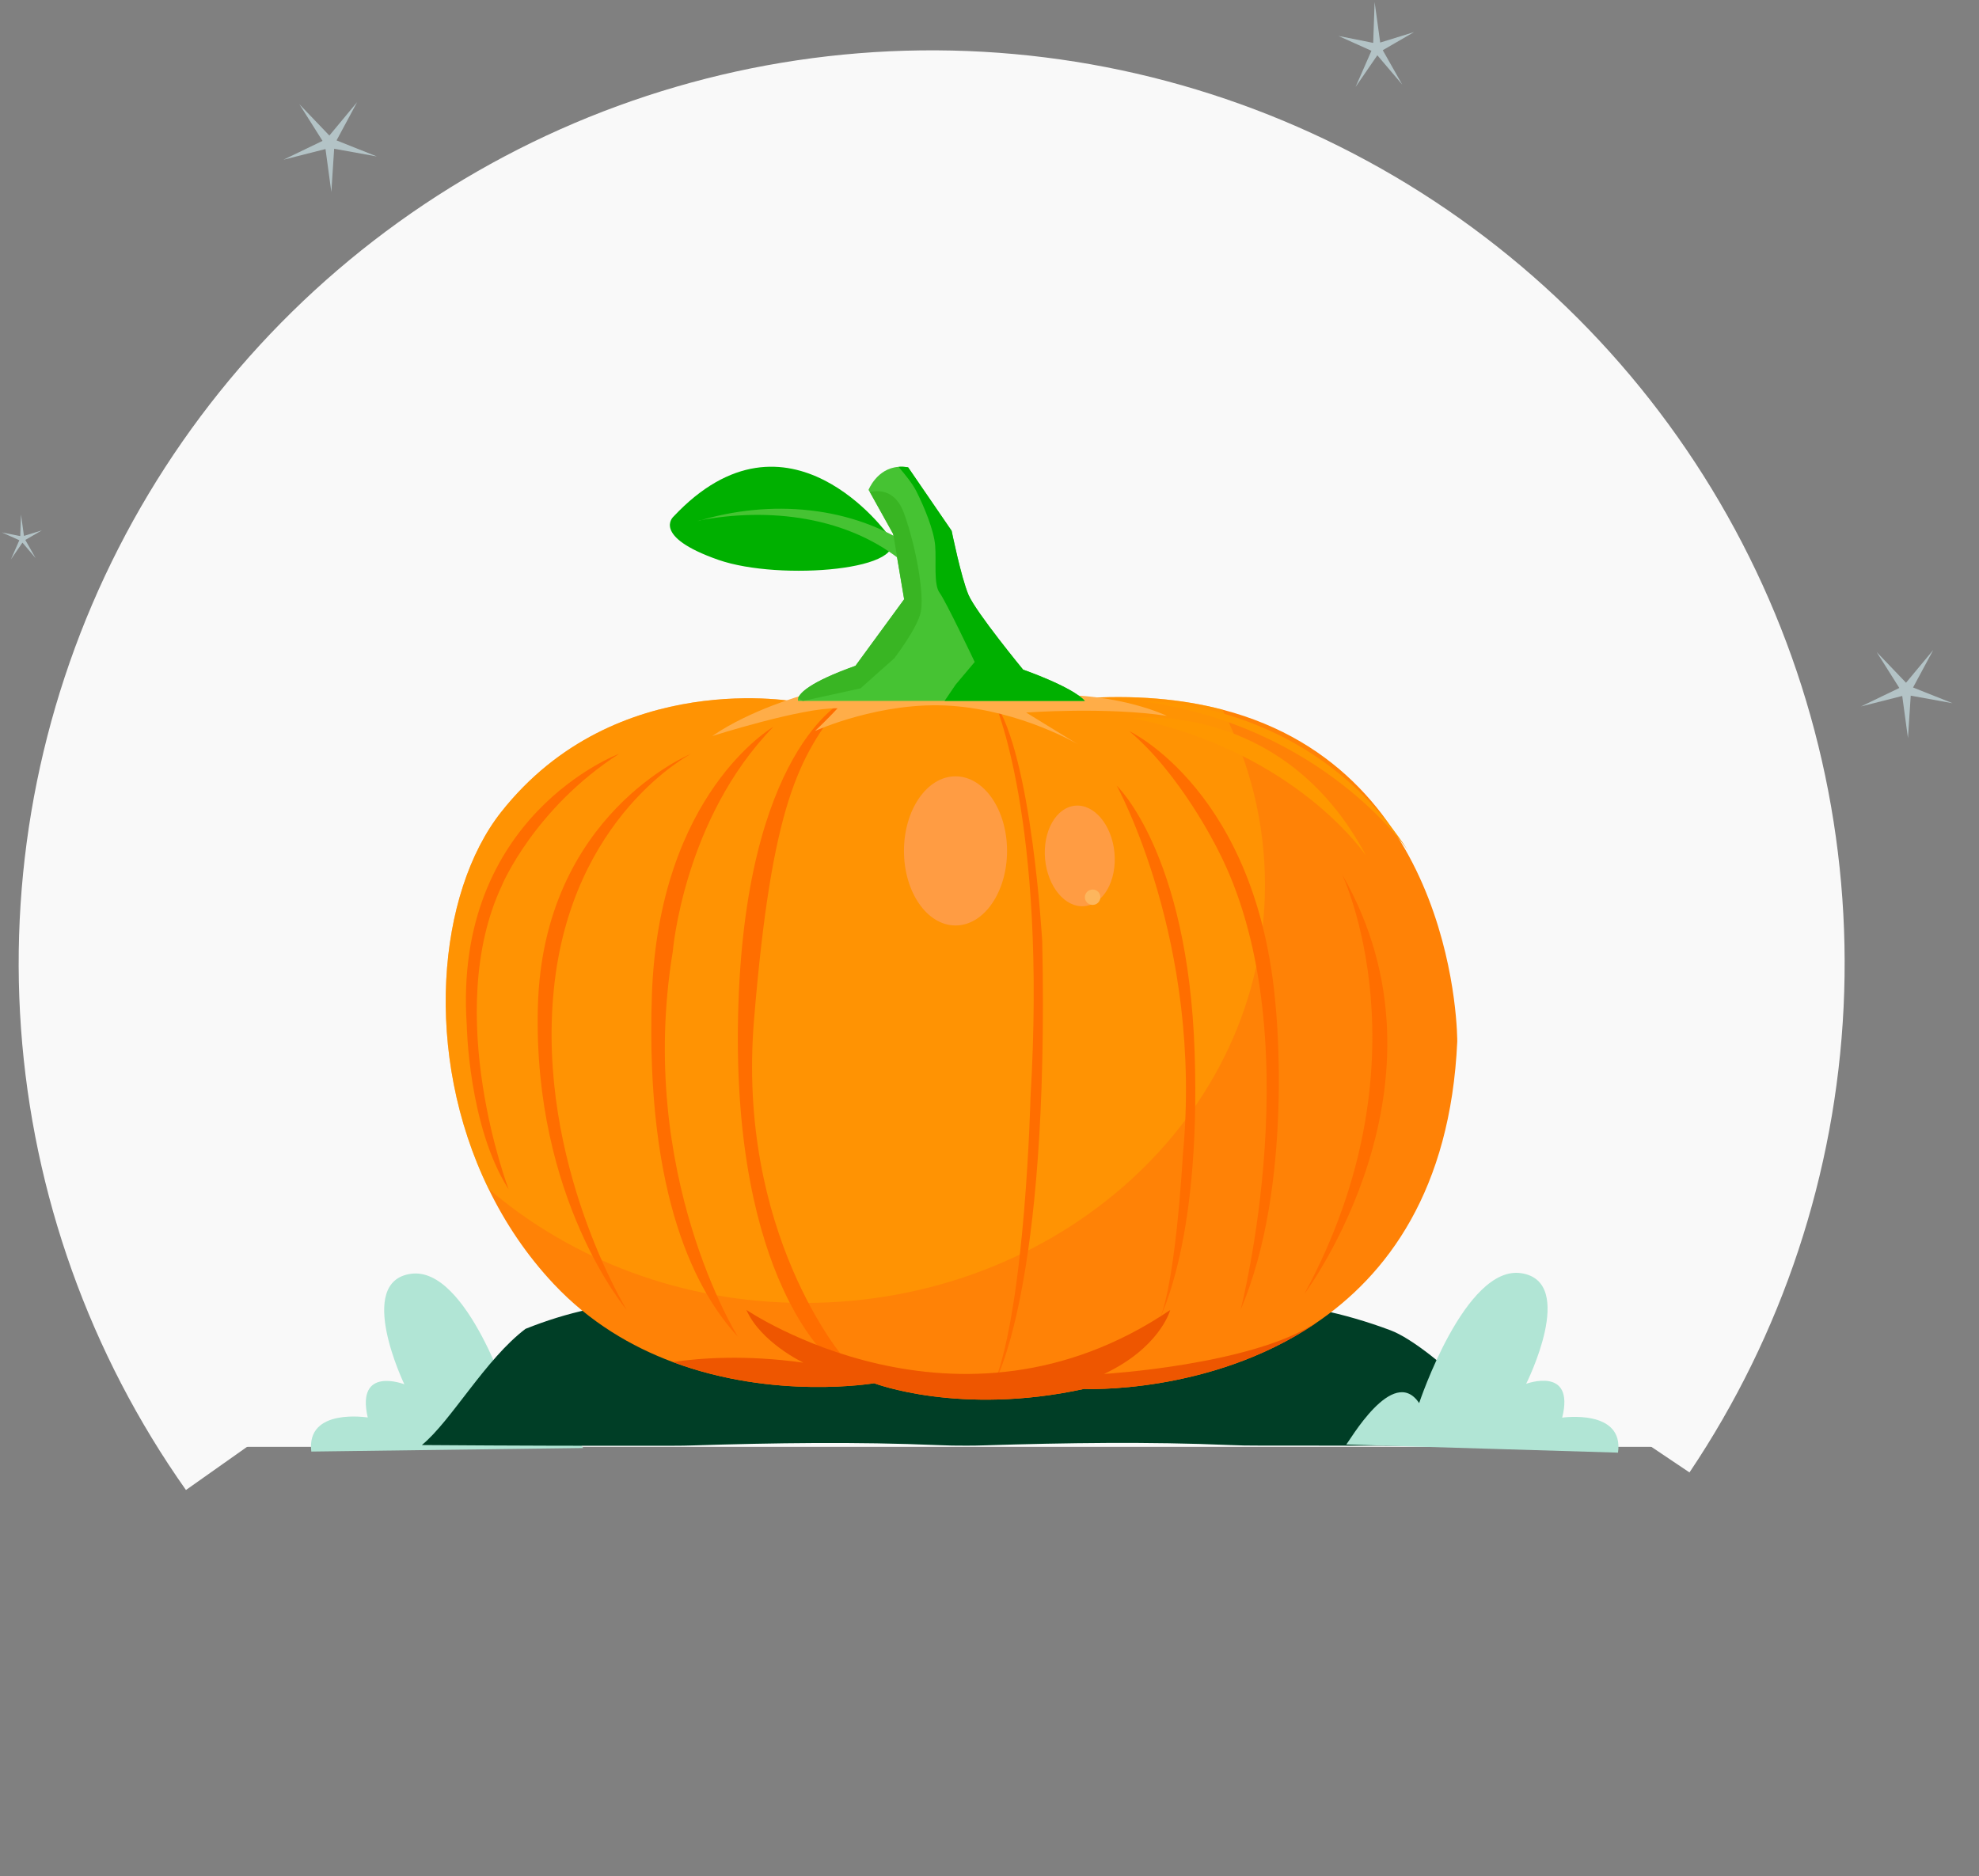 <svg width="212" height="201" viewBox="0 0 212 201" fill="none" xmlns="http://www.w3.org/2000/svg">
<rect x="0" y="0" width="212" height="201" fill="#808080" stroke="none"/>
<rect x="26" y="70" width="153" height="85" fill="#F9F9F9"/>
<path d="M180.985 157.742C190.929 142.943 196.638 125.707 197.495 107.898C198.352 90.089 194.325 72.385 185.849 56.699C177.372 41.013 164.769 27.942 149.403 18.901C134.036 9.859 116.49 5.19 98.661 5.398C80.833 5.607 63.401 10.684 48.249 20.083C33.098 29.481 20.804 42.843 12.696 58.722C4.589 74.602 0.976 92.396 2.25 110.18C3.523 127.964 9.633 145.062 19.92 159.624L99.804 103.196L180.985 157.742Z" fill="#F9F9F9"/>
<path d="M62.479 155.124C62.21 154.916 57.618 146.42 54.742 150.558C54.742 150.558 50.066 135.652 44.04 136.459C38.001 137.267 43.315 148.299 43.315 148.299C43.315 148.299 38.103 146.264 39.394 151.857C39.394 151.857 32.778 150.776 33.35 155.505L62.479 155.124Z" fill="#B1E5D5"/>
<path d="M163.647 154.882C163.647 154.882 153.724 144.298 148.942 142.508C144.161 140.718 138.729 139.458 133.164 139.475C127.998 139.491 122.937 140.618 118.594 142.359C118.382 142.442 118.169 142.541 117.957 142.624C117.851 142.583 117.758 142.541 117.651 142.5C112.87 140.71 107.438 139.45 101.873 139.466C96.707 139.483 91.647 140.61 87.304 142.351C87.091 142.434 86.879 142.533 86.666 142.616C86.56 142.574 86.467 142.533 86.361 142.492C81.579 140.701 76.147 139.442 70.582 139.458C65.416 139.475 60.64 140.618 56.297 142.359C51.978 145.628 48.326 152.246 45.191 154.807C56.013 154.882 62.414 154.898 72.229 154.882C72.893 154.882 73.557 154.873 74.208 154.849C82.961 154.575 91.726 154.443 100.465 154.815C101.475 154.857 102.497 154.882 103.507 154.873C104.171 154.873 104.835 154.865 105.486 154.84C114.238 154.567 123.004 154.434 131.743 154.807C132.752 154.849 133.775 154.873 134.784 154.865C144.639 154.882 163.647 154.882 163.647 154.882Z" fill="#003E26"/>
<path d="M95.179 57.354C95.179 57.354 84.442 42.238 72.14 55.35C72.14 55.35 69.751 57.46 76.97 59.982C83.566 62.278 98.112 61.057 95.179 57.354Z" fill="#00B000"/>
<path d="M96.971 60.407C90.959 55.297 82.305 54.302 74.754 55.788L75.165 55.735L74.754 55.828C82.372 53.492 91.397 54.076 98.138 58.894L96.971 60.407Z" fill="#46C333"/>
<path d="M156.109 111.569C155.393 127.495 148.611 136.626 140.82 141.842C140.807 141.842 140.807 141.855 140.807 141.855C129.513 149.42 116.122 148.796 116.122 148.796C102.797 151.702 93.64 148.185 93.64 148.185C93.64 148.185 83.009 150.004 72.074 145.916C67.654 144.27 63.168 141.656 59.32 137.555C56.413 134.463 54.104 130.999 52.339 127.362C45.291 112.923 46.844 95.67 53.679 87.003C65.982 71.396 85.571 75.218 85.571 75.218L88.265 74.488H104.815L115.578 74.833C121.537 74.409 126.633 74.886 130.973 76.028C156.295 82.65 156.109 111.569 156.109 111.569Z" fill="#FF8206"/>
<g opacity="0.5">
<path d="M135.511 94.793C135.511 119.544 113.427 139.585 86.194 139.585C73.081 139.585 61.177 134.939 52.338 127.361C45.291 112.922 46.843 95.669 53.678 87.002C65.981 71.395 85.57 75.217 85.57 75.217L88.264 74.487H104.814L115.577 74.832C121.549 74.394 126.632 74.885 130.972 76.027C133.878 81.747 135.511 88.091 135.511 94.793Z" fill="#FFA300"/>
</g>
<path d="M90.375 75.098C90.375 75.098 79.691 80.393 79.067 108.834C78.444 137.275 89.034 145.716 89.034 145.716L90.375 145.45C90.375 145.45 78.868 132.073 80.779 109.206C82.664 86.325 85.531 81.017 90.375 75.098Z" fill="#FF6E00"/>
<path d="M106.486 75.098C106.486 75.098 112.18 87.666 110.388 117.633C110.388 117.633 109.857 139.797 106.486 148.237C106.486 148.237 112.445 138.27 111.649 100.858C111.636 100.845 110.561 80.924 106.486 75.098Z" fill="#FF6E00"/>
<path d="M119.625 84.163C119.625 84.163 128.902 100.925 126.712 123.739C126.712 123.739 125.889 139.054 123.845 142.041C123.845 142.041 128.689 134.051 127.973 112.697C127.256 91.33 119.625 84.163 119.625 84.163Z" fill="#FF6E00"/>
<path d="M120.966 78.323C120.966 78.323 134.782 84.787 136.666 107.932C136.666 107.932 138.644 126.871 132.897 140.328C132.897 140.328 140.621 110.454 130.389 90.891C130.389 90.891 126.447 82.902 120.966 78.323Z" fill="#FF6E00"/>
<path d="M82.837 77.872C82.837 77.872 70.548 84.959 69.831 106.671C69.114 128.384 74.715 138.523 79.041 143.195C79.041 143.195 68.145 125.783 72.074 101.92C72.074 101.92 73.228 87.746 82.837 77.872Z" fill="#FF6E00"/>
<path d="M74.037 80.752C74.037 80.752 58.151 87.215 57.62 107.853C57.076 128.49 67.136 140.328 67.136 140.328C67.136 140.328 57.447 124.535 59.332 105.968C61.203 87.388 74.037 80.752 74.037 80.752Z" fill="#FF6E00"/>
<path d="M66.327 80.752C66.327 80.752 48.477 87.388 50.003 109.83C50.003 109.83 50.175 120.686 54.489 127.415C54.489 127.415 47.309 108.569 53.772 94.846C53.759 94.833 57.262 86.578 66.327 80.752Z" fill="#FF6E00"/>
<path d="M143.767 93.665C143.767 93.665 153.283 113.586 139.732 138.616C139.719 138.629 156.68 116.107 143.767 93.665Z" fill="#FF6E00"/>
<path d="M86.062 74.461C86.062 74.461 80.395 76.027 76.294 78.854C76.294 78.854 85.942 75.788 89.725 75.881C89.725 75.881 88.61 77.089 87.309 78.31C87.309 78.31 94.37 75.085 101.921 75.616C109.473 76.16 115.485 79.743 115.485 79.743L109.924 76.333C109.924 76.333 118.537 75.709 125.001 76.691C125.001 76.691 120.064 74.262 112.353 74.448C104.642 74.621 97.276 72.564 97.276 72.564C97.276 72.564 90.906 72.829 90.362 72.922C89.831 73.028 86.062 74.461 86.062 74.461Z" fill="#FFAD48"/>
<path d="M121.324 76.93C121.324 76.93 137.476 74.926 146.354 91.701C146.368 91.701 138.922 80.553 121.324 76.93Z" fill="#FF9700"/>
<path d="M150.854 91.157C150.854 91.157 141.789 77.7 122.134 75.099C122.134 75.099 139.997 74.462 150.854 91.157Z" fill="#FF9700"/>
<path d="M107.88 91.156C107.88 95.563 105.411 99.146 102.359 99.146C99.306 99.146 96.838 95.563 96.838 91.156C96.838 86.75 99.306 83.167 102.359 83.167C105.411 83.167 107.88 86.75 107.88 91.156Z" fill="#FF9C43"/>
<path d="M119.387 91.356C119.652 94.329 118.219 96.89 116.162 97.076C114.104 97.261 112.233 95.005 111.954 92.032C111.689 89.06 113.122 86.511 115.179 86.312C117.223 86.127 119.108 88.383 119.387 91.356Z" fill="#FF9C43"/>
<path d="M117.874 96.12C117.874 96.585 117.502 96.943 117.051 96.943C116.586 96.943 116.215 96.571 116.215 96.12C116.215 95.669 116.586 95.297 117.051 95.297C117.502 95.284 117.874 95.656 117.874 96.12Z" fill="#FDB65D"/>
<path d="M116.215 75.085H86.035H86.022H85.504C85.504 75.085 85.438 74.979 85.504 74.78C85.677 74.262 86.685 73.094 91.636 71.329L96.851 64.202L95.67 57.195L93.175 52.709L93.042 52.483C93.042 52.483 93.932 50.187 96.241 50.015C96.559 49.988 96.904 50.002 97.276 50.068L101.934 56.863C101.934 56.863 102.943 61.84 103.739 63.724C104.549 65.609 109.592 71.74 109.592 71.74C109.592 71.74 114.821 73.545 116.215 75.085Z" fill="#46C333"/>
<path d="M98.63 65.608C98.232 67.36 95.803 70.519 95.803 70.519L92.18 73.744C92.18 73.744 86.394 75.018 86.048 75.084H86.035C85.942 75.084 85.757 74.965 85.518 74.779C85.69 74.261 86.699 73.093 91.649 71.328L96.865 64.201L95.684 57.194L93.189 52.708C94.277 52.469 95.976 52.549 96.865 55.044C98.219 58.866 99.028 63.856 98.63 65.608Z" fill="#39B523"/>
<path d="M116.214 75.085H116.055H101.191L102.372 73.346L104.416 70.918C104.416 70.918 101.324 64.401 100.66 63.512C99.996 62.636 100.315 60.141 100.182 58.469C100.05 56.783 98.975 54.235 98.165 52.629C97.767 51.833 96.971 50.838 96.254 50.015C96.572 49.988 96.918 50.002 97.289 50.068L101.947 56.863C101.947 56.863 102.956 61.84 103.752 63.724C104.562 65.609 109.605 71.74 109.605 71.74C109.605 71.74 114.821 73.545 116.214 75.085Z" fill="#00B000"/>
<path d="M140.886 141.775C140.873 141.788 140.86 141.801 140.82 141.841C140.807 141.841 140.807 141.854 140.807 141.854C129.513 149.432 116.122 148.795 116.122 148.795C102.797 151.702 93.64 148.185 93.64 148.185C93.64 148.185 83.009 150.003 72.073 145.915C75.112 145.464 79.917 145.132 86.061 145.982C86.061 145.982 81.496 143.819 79.957 140.328C79.957 140.328 102.571 155.763 125.359 140.341C125.292 140.58 124.111 144.442 118.272 147.19C118.272 147.19 133.879 146.261 140.886 141.775Z" fill="#EE5600"/>
<path d="M144.212 154.748C144.485 154.545 149.22 146.128 152.026 150.314C152.026 150.314 156.953 135.489 162.964 136.398C168.988 137.307 163.49 148.248 163.49 148.248C163.49 148.248 168.735 146.302 167.35 151.872C167.35 151.872 173.983 150.902 173.331 155.621L144.212 154.748Z" fill="#B1E5D5"/>
<path d="M38.256 10.945L36.053 15.041L40.373 16.763L35.797 15.934L35.495 20.574L34.869 15.966L30.362 17.112L34.551 15.093L32.068 11.161L35.283 14.521L38.256 10.945Z" fill="#B3C3C6"/>
<path d="M207.096 69.637L204.937 73.65L209.171 75.338L204.687 74.525L204.39 79.073L203.777 74.557L199.361 75.68L203.466 73.702L201.033 69.849L204.183 73.141L207.096 69.637Z" fill="#B3C3C6"/>
<path d="M147.256 0.218L147.854 4.558L151.478 3.439L148.128 5.378L150.216 9.064L147.547 5.923L145.213 9.32L146.914 5.44L143.384 3.853L147.103 4.596L147.256 0.218Z" fill="#B3C3C6"/>
<path d="M2.25 55.115L2.567 57.41L4.483 56.819L2.712 57.844L3.816 59.793L2.405 58.132L1.17 59.929L2.07 57.877L0.203 57.038L2.17 57.431L2.25 55.115Z" fill="#B3C3C6"/>
</svg>

